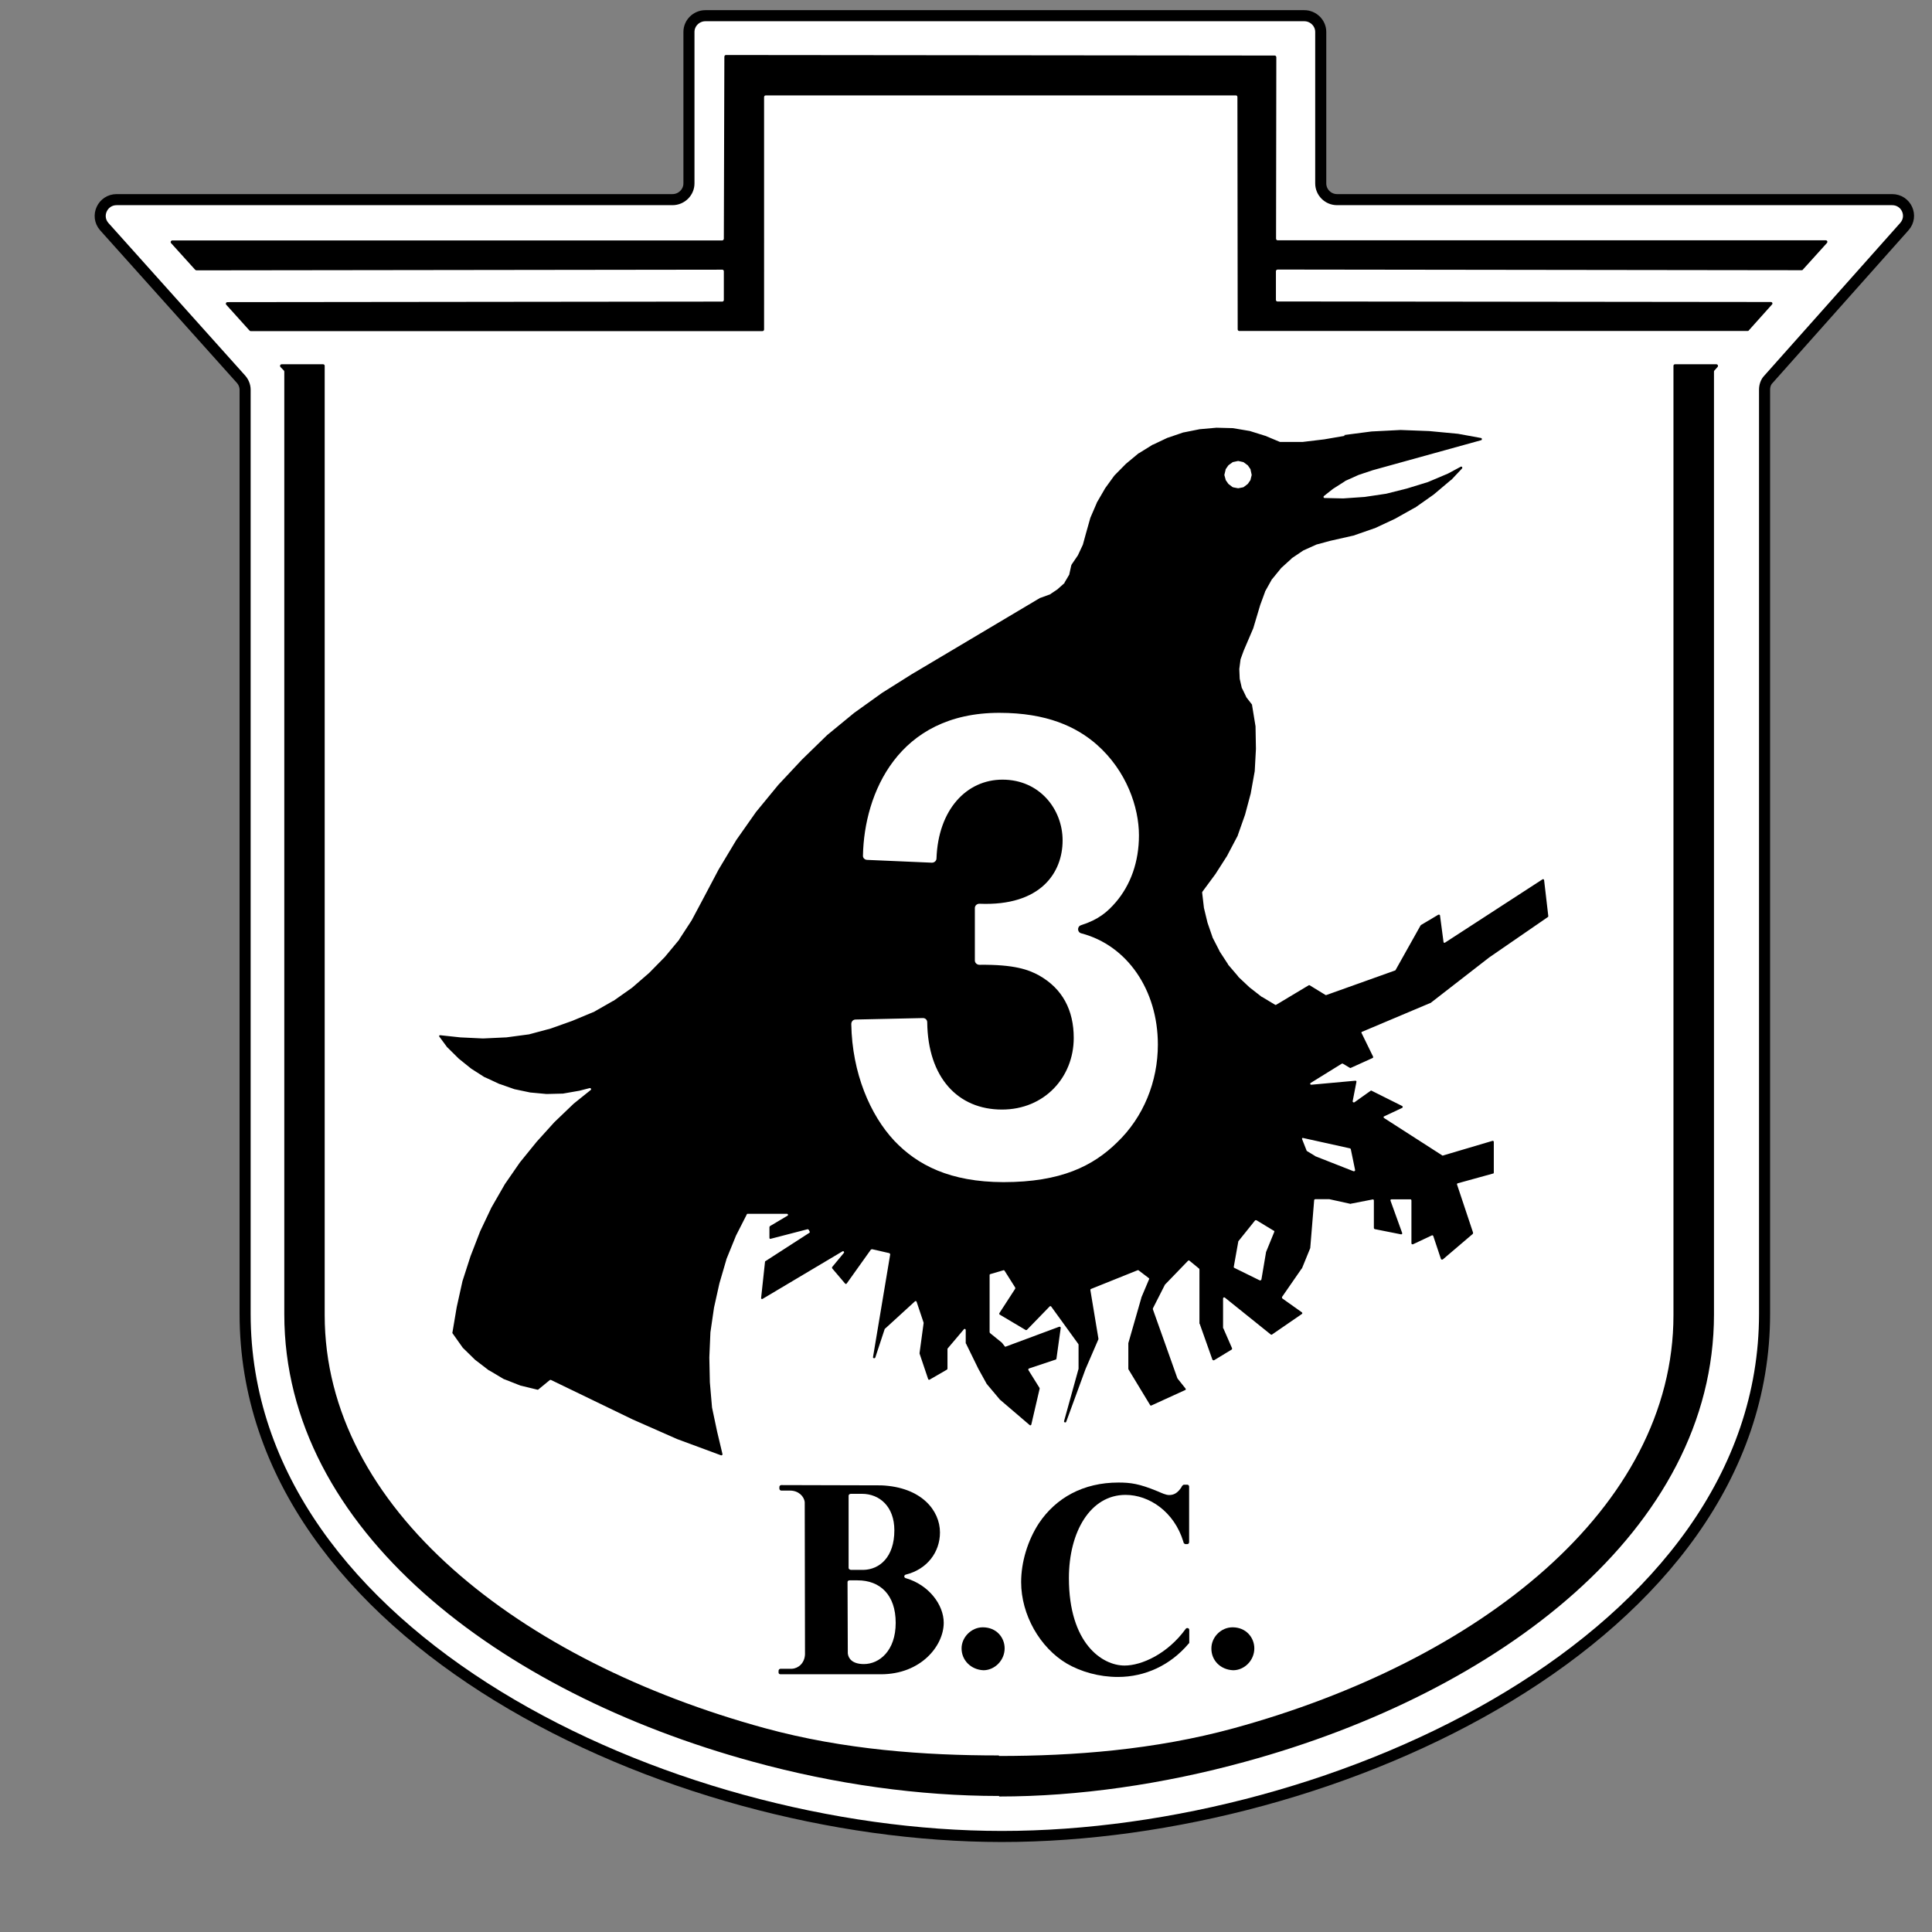 <?xml version="1.0" encoding="utf-8"?>
<!-- Generator: Adobe Illustrator 26.1.0, SVG Export Plug-In . SVG Version: 6.00 Build 0)  -->
<svg version="1.1" id="Hwy_3" xmlns="http://www.w3.org/2000/svg" xmlns:xlink="http://www.w3.org/1999/xlink" x="0px" y="0px"
	 viewBox="0 0 144 144" style="enable-background:new 0 0 144 144;" xml:space="preserve">
<rect x="0" y="0" width="144" height="144" fill="#808080" stroke="none"/>
<style type="text/css">
	.Arched_x0020_Green{fill:url(#SVGID_1_);stroke:#FFFFFF;stroke-width:0.25;stroke-miterlimit:1;}
	.st0{fill-rule:evenodd;clip-rule:evenodd;fill:#FFFFFF;stroke:#000000;stroke-width:0.825;}
	.st1{fill-rule:evenodd;clip-rule:evenodd;}
</style>
<linearGradient id="SVGID_1_" gradientUnits="userSpaceOnUse" x1="36" y1="108" x2="36.707" y2="107.293">
	<stop  offset="0" style="stop-color:#20AC4B"/>
	<stop  offset="0.983" style="stop-color:#19361A"/>
</linearGradient>
<path class="st0" d="M97.21,1.17c0.68,0,1.23,0.55,1.23,1.21v11.29c0,0.66,0.54,1.21,1.22,1.21h41.37c1.05,0,1.61,1.22,0.91,2.01
	l-10.12,11.37c-0.21,0.21-0.3,0.5-0.3,0.79v68.88c0,24.05-31.86,38.96-56.85,38.95c-24.93,0-56.4-14.89-56.4-38.95V29.05
	c0-0.29-0.12-0.58-0.31-0.79L7.77,16.89c-0.69-0.79-0.12-2.01,0.92-2.01h41.43c0.68,0,1.23-0.55,1.23-1.21V2.38
	c0-0.66,0.55-1.21,1.23-1.21H97.21z"/>
<path class="st1" d="M92.38,24.67h37.89c0.03,0,0.07-0.02,0.08-0.05l1.72-1.92c0.08-0.08,0.02-0.19-0.08-0.19l-36.78-0.04
	c-0.07,0-0.11-0.06-0.11-0.12v-2.14c0-0.07,0.07-0.12,0.13-0.12l39.06,0.05c0.03,0,0.09-0.02,0.09-0.05l1.79-1.98
	c0.07-0.09,0.02-0.2-0.09-0.2H95.23c-0.07,0-0.12-0.05-0.12-0.13l0.02-13.51c0-0.08-0.06-0.13-0.12-0.13L54.12,4.1
	c-0.08,0-0.13,0.05-0.13,0.14l-0.04,13.55c0,0.08-0.07,0.13-0.12,0.13H12.84c-0.09,0-0.16,0.11-0.09,0.2l1.79,1.98
	c0.04,0.03,0.07,0.05,0.1,0.05l39.2-0.05c0.06,0,0.11,0.05,0.11,0.12v2.14c0,0.06-0.05,0.12-0.11,0.12l-36.88,0.04
	c-0.11,0-0.16,0.11-0.1,0.19l1.73,1.92c0.03,0.03,0.06,0.05,0.09,0.05h38.15c0.06,0,0.12-0.05,0.12-0.12V7.24
	c0-0.07,0.05-0.13,0.13-0.13h35.04c0.07,0,0.11,0.06,0.11,0.13l0.02,17.31C92.25,24.62,92.3,24.67,92.38,24.67z"/>
<path class="st1" d="M124.73,27.26v70.76c0,14.43-14.51,25.8-32.8,30.8c-5.9,1.61-11.94,2.06-17.46,2.06l-0.03-0.04h-0.02
	c-5.51,0-11.5-0.42-17.4-2.03c-18.3-5-32.82-16.37-32.82-30.8V27.26c0-0.06-0.05-0.11-0.12-0.11H21c-0.11,0-0.16,0.11-0.1,0.2
	l0.26,0.27c0.02,0.02,0.03,0.05,0.03,0.08v70.26c0,16.07,16.05,28.19,34.9,33.34c6.18,1.7,12.48,2.56,18.33,2.56h0.03l0.04,0.04
	c5.85,0,12.17-0.9,18.35-2.6c18.85-5.15,34.91-17.27,34.91-33.34V27.7c0-0.04,0.01-0.07,0.03-0.08l0.24-0.27
	c0.06-0.08,0.02-0.2-0.1-0.2h-3.06C124.79,27.14,124.73,27.2,124.73,27.26z"/>
<path class="st1" d="M90,68.77l-0.27-1.12c0-0.02,0-0.02,0-0.02l-0.13-1.11c0-0.02,0.02-0.04,0.03-0.07l0.96-1.3l0,0l0.89-1.39
	c0,0,0,0,0-0.01l0.78-1.48c0,0,0,0,0-0.02l0.54-1.53l0,0l0.43-1.61c0-0.02,0-0.02,0-0.02l0.29-1.61l0,0l0.09-1.66l0,0l-0.03-1.66
	c0,0,0,0,0-0.02l-0.26-1.59c0,0,0-0.02,0-0.03l-0.44-0.57c0-0.02,0-0.02,0-0.02l-0.3-0.62c-0.02-0.02-0.02-0.02-0.02-0.02l-0.16-0.7
	c0,0,0,0,0-0.02l-0.03-0.69c0,0,0,0,0-0.02l0.09-0.69c0,0,0,0,0-0.02l0.24-0.66l0,0l0.71-1.66l0,0l0.52-1.74l0,0l0.36-0.98
	c0,0,0,0,0-0.02l0.52-0.93c0.02,0,0.02,0,0.02-0.01l0.66-0.81c0.02-0.02,0.02-0.02,0.02-0.02l0.76-0.69c0-0.02,0-0.02,0.01-0.02
	l0.86-0.58c0.02-0.01,0.02-0.01,0.02-0.01l0.98-0.44c0.01,0,0.01,0,0.01,0l1-0.27l0,0l1.68-0.38c0,0,0,0,0.02,0l1.58-0.55
	c0.02,0,0.02,0,0.02,0l1.52-0.71l0,0l1.48-0.83c0,0,0,0,0.02,0l1.39-0.98l0,0l1.28-1.08c0.02,0,0.02,0,0.02,0l0.81-0.86
	c0.06-0.07-0.02-0.18-0.1-0.13l-0.95,0.51l0,0l-1.49,0.63l0,0l-1.56,0.48l0,0l-1.55,0.39l0,0l-1.61,0.24l0,0l-1.59,0.11
	c-0.02,0-0.02,0-0.02,0l-1.37-0.03c-0.09,0-0.11-0.1-0.05-0.15l0.67-0.53l0,0l0.91-0.58c0-0.02,0-0.02,0.02-0.02l0.98-0.44l0,0
	l1.05-0.35l0,0l8.09-2.24c0.07-0.02,0.07-0.13,0-0.16l-1.75-0.32c0,0,0,0-0.02,0l-2.11-0.2l0,0l-2.13-0.08l0,0l-2.16,0.11l0,0
	l-2.08,0.27l0.11,0.05l-1.57,0.27l0,0l-1.59,0.19c0,0,0,0-0.02,0h-1.62H95.4l-1.1-0.46c-0.01,0-0.01,0-0.01,0l-1.15-0.36
	c-0.01,0-0.01,0-0.01,0l-1.25-0.21c0,0,0,0-0.02,0l-1.18-0.03c-0.02,0-0.02,0-0.02,0l-1.23,0.11c-0.01,0-0.01,0-0.01,0l-1.2,0.24
	c0,0,0,0-0.02,0l-1.14,0.39c0,0,0,0-0.02,0l-1.1,0.52c-0.02,0-0.02,0-0.02,0l-1.03,0.64c-0.02,0-0.02,0-0.02,0l-0.95,0.79l0,0
	l-0.84,0.85c0,0.02,0,0.02-0.02,0.02l-0.71,0.98c0,0,0,0,0,0.01l-0.61,1.05c0,0,0,0,0,0.02l-0.47,1.09l0,0l-0.33,1.17l-0.23,0.84
	l0,0l-0.37,0.79l0,0l-0.47,0.69c0,0.02,0,0.04-0.02,0.04L79.7,42.8c0,0.02,0,0.02,0,0.02l-0.36,0.61c0,0.02,0,0.02,0,0.03
	l-0.51,0.45c0,0.02,0,0.02-0.02,0.02l-0.58,0.39c-0.02,0-0.02,0-0.02,0l-0.66,0.24c-0.02,0-0.02,0-0.02,0l-9.57,5.69l-2.21,1.39l0,0
	l-2.08,1.49l0,0l-2.02,1.66l0,0l-1.87,1.82l0,0l-1.77,1.89l0,0l-1.66,2.02l0,0l-1.47,2.09l0,0l-1.32,2.2l0,0l-1.21,2.29l-0.8,1.5
	l0,0l-0.92,1.41c0,0.02,0,0.02,0,0.02l-1.08,1.3l0,0l-1.16,1.18l0,0l-1.28,1.11l0,0l-1.39,0.98c-0.02,0-0.02,0-0.02,0l-1.47,0.84
	c-0.02,0-0.02,0-0.02,0l-1.56,0.65l0,0l-1.6,0.57l0,0l-1.64,0.44c0,0,0,0-0.02,0l-1.65,0.22c-0.02,0-0.02,0-0.02,0l-1.71,0.08
	c0,0,0,0-0.02,0l-1.68-0.08l0,0l-1.49-0.16c-0.07-0.02-0.12,0.06-0.07,0.11l0.59,0.8c0.02,0,0.02,0,0.02,0.01l0.84,0.83l0,0
	l0.92,0.74l0,0l1,0.64c0,0,0,0,0.02,0l1.1,0.51c0.02,0,0.02,0,0.02,0l1.11,0.39c0,0,0,0,0.02,0l1.14,0.24c0,0,0,0,0.02,0l1.18,0.11
	c0.02,0,0.02,0,0.02,0l1.19-0.03c0.02,0,0.02,0,0.02,0l1.2-0.21c0,0,0,0,0.01,0l0.78-0.2c0.08-0.02,0.15,0.08,0.08,0.14l-1.27,1.02
	l0,0l-1.44,1.38l0,0l-1.32,1.46l0,0l-1.25,1.54l0,0l-1.12,1.62l0,0l-1,1.74l0,0l-0.84,1.77l0,0l-0.72,1.86l0,0l-0.6,1.86l0,0
	l-0.43,1.94l0,0l-0.32,1.9c-0.02,0.02,0,0.03,0.02,0.06l0.73,1.03c0.01,0,0.01,0,0.01,0.02l0.91,0.89c0.02,0.02,0.02,0.02,0.02,0.02
	l1.03,0.79c0,0,0,0,0.02,0l1.11,0.66c0,0,0,0,0.02,0l1.22,0.48c0,0,0,0,0.02,0l1.23,0.3c0.03,0,0.06,0,0.07-0.02l0.84-0.69
	c0.03-0.02,0.06-0.03,0.09-0.02l6.08,2.94l0,0l3.33,1.47l0,0l3.27,1.21c0.06,0.02,0.12-0.03,0.11-0.09l-0.4-1.68l0,0l-0.38-1.8
	c0,0,0,0,0-0.01l-0.16-1.86l0,0l-0.04-1.85l0,0l0.08-1.85c0,0,0,0,0-0.02l0.27-1.85l0,0l0.4-1.8l0,0l0.52-1.78c0-0.02,0-0.02,0-0.02
	l0.7-1.72c0-0.01,0-0.01,0-0.01l0.82-1.61c0-0.04,0.03-0.05,0.06-0.05h2.94c0.07,0,0.11,0.11,0.04,0.14l-1.3,0.77
	c-0.04,0.04-0.05,0.05-0.05,0.09v0.79c0,0.06,0.05,0.1,0.1,0.07l2.74-0.71c0.04,0,0.07,0.02,0.08,0.03l0.07,0.13
	c0.04,0.04,0.02,0.08-0.02,0.11l-3.27,2.11c-0.02,0-0.03,0.03-0.03,0.05l-0.29,2.69c-0.02,0.06,0.06,0.11,0.11,0.07l5.95-3.54
	c0.08-0.05,0.16,0.05,0.11,0.11l-0.87,1.05c-0.02,0.03-0.02,0.08,0,0.11l0.96,1.13c0.04,0.04,0.1,0.04,0.13-0.02l1.79-2.51
	c0.04-0.02,0.07-0.03,0.1-0.03l1.27,0.29c0.04,0.02,0.07,0.05,0.07,0.1l-1.28,7.65c-0.02,0.08,0.13,0.13,0.17,0.03l0.7-2.12
	c0.02-0.02,0.02-0.04,0.04-0.04l2.21-2.02c0.05-0.05,0.11-0.03,0.13,0.03l0.52,1.55c0,0.02,0,0.03,0,0.05l-0.3,2.21
	c0,0.01,0,0.04,0,0.05l0.64,1.9c0.02,0.04,0.06,0.07,0.11,0.04l1.28-0.74c0.04-0.03,0.05-0.05,0.05-0.08v-1.46
	c0-0.02,0-0.03,0.02-0.05l1.21-1.43c0.05-0.05,0.13-0.02,0.13,0.07v0.96c0,0.02,0,0.04,0.02,0.04l0.92,1.88l0,0l0.63,1.14
	c0.02,0,0.02,0,0.02,0.02l0.95,1.13c0,0.02,0,0.02,0.02,0.02l2.21,1.89c0.04,0.03,0.11,0.02,0.12-0.05l0.62-2.67
	c0-0.02,0-0.05-0.02-0.07l-0.81-1.3c-0.04-0.05-0.01-0.1,0.03-0.13l1.98-0.66c0.04,0,0.05-0.02,0.07-0.06l0.32-2.3
	c0.02-0.06-0.05-0.11-0.12-0.09l-3.98,1.48c-0.03,0.02-0.06,0-0.07-0.02l-0.21-0.27l0,0l-0.9-0.73c0-0.03-0.02-0.05-0.02-0.06v-4.26
	c0-0.03,0.02-0.06,0.07-0.07l0.95-0.28c0.03-0.02,0.08,0,0.1,0.04l0.79,1.25c0,0.02,0,0.05,0,0.08l-1.18,1.82
	c-0.02,0.04-0.02,0.08,0.02,0.11l1.92,1.14c0.04,0.03,0.08,0.02,0.11,0l1.69-1.74c0.04-0.05,0.09-0.03,0.12,0l2.02,2.79
	c0,0.02,0.02,0.02,0.02,0.05v1.78c0,0,0,0.01,0,0.02l-1.08,3.9c-0.03,0.1,0.13,0.14,0.16,0.05l1.44-3.93l0,0l0.96-2.22
	c0-0.02,0-0.03,0-0.05l-0.6-3.62c0-0.03,0.01-0.07,0.05-0.08l3.46-1.39c0.03-0.02,0.06,0,0.08,0l0.76,0.58
	c0.04,0.02,0.05,0.06,0.02,0.1l-0.57,1.35c0,0,0,0,0,0.02l-0.97,3.38v0.02v1.9c0,0.02,0.02,0.04,0.02,0.05l1.6,2.64
	c0.01,0.04,0.06,0.05,0.09,0.04l2.54-1.16c0.04-0.01,0.04-0.07,0.01-0.11l-0.59-0.74c0,0,0-0.02-0.02-0.04l-0.92-2.59l-0.9-2.53
	c0-0.04,0-0.05,0-0.07l0.9-1.77c0,0,0-0.02,0.02-0.02l1.69-1.75c0.03-0.04,0.08-0.04,0.11-0.02l0.73,0.6c0,0.02,0.02,0.04,0.02,0.06
	v4.03c0,0,0,0.02,0.02,0.02l0.95,2.68c0.04,0.03,0.08,0.06,0.13,0.03l1.3-0.79c0.03-0.02,0.04-0.05,0.03-0.1L91.18,99
	c-0.02,0-0.02-0.02-0.02-0.02v-2.19c0-0.09,0.08-0.12,0.14-0.07l3.41,2.74c0.04,0.03,0.07,0.03,0.11,0l2.21-1.52
	c0.05-0.03,0.05-0.09,0-0.13l-1.45-1.03c-0.03-0.03-0.04-0.09-0.02-0.12l1.46-2.11c0.02,0,0.02,0,0.02-0.01l0.62-1.52v-0.02
	l0.29-3.55c0-0.03,0.04-0.07,0.09-0.07h1.03c0,0,0,0,0.01,0l1.54,0.34c0.02,0.02,0.03,0.02,0.05,0l1.64-0.32
	c0.04-0.02,0.09,0.02,0.09,0.08v2.05c0,0.03,0.03,0.07,0.06,0.08l1.96,0.39c0.06,0.02,0.11-0.05,0.09-0.1l-0.87-2.41
	c-0.02-0.05,0.02-0.1,0.07-0.1h1.42c0.04,0,0.07,0.04,0.07,0.09v3.19c0,0.05,0.05,0.09,0.12,0.07l1.4-0.66
	c0.05-0.02,0.09,0,0.11,0.05l0.57,1.71c0.03,0.05,0.09,0.06,0.14,0.03l2.23-1.9c0.03-0.04,0.03-0.07,0.02-0.11l-1.19-3.57
	c-0.02-0.04,0.02-0.1,0.07-0.1l2.61-0.72c0.05,0,0.06-0.04,0.06-0.07v-2.29c0-0.05-0.05-0.09-0.09-0.08l-3.68,1.09
	c-0.02,0.02-0.05,0.02-0.07,0l-4.34-2.79c-0.05-0.04-0.05-0.11,0-0.12l1.34-0.63c0.07-0.03,0.07-0.12,0-0.15l-2.26-1.13
	c-0.02-0.02-0.06-0.02-0.08,0l-1.21,0.86c-0.05,0.03-0.14-0.01-0.13-0.08l0.28-1.44c0.02-0.07-0.04-0.09-0.08-0.09l-3.29,0.3
	c-0.08,0-0.11-0.09-0.03-0.14l2.31-1.43c0.01-0.01,0.05-0.01,0.08,0l0.52,0.31c0.03,0.02,0.05,0.02,0.08,0l1.61-0.73
	c0.04-0.01,0.06-0.06,0.04-0.11l-0.86-1.76c-0.02-0.04,0-0.08,0.05-0.09l5.07-2.14c0.02,0,0.02,0,0.02,0l4.38-3.4l0,0l4.37-3.01
	c0.03-0.02,0.03-0.05,0.03-0.08l-0.31-2.66c0-0.07-0.07-0.1-0.12-0.07l-7.27,4.72c-0.05,0.03-0.11,0-0.11-0.06l-0.26-1.97
	c0-0.05-0.07-0.07-0.13-0.05l-1.28,0.76c0,0-0.02,0.02-0.04,0.04l-1.85,3.3c0,0.03-0.03,0.03-0.04,0.05l-5.15,1.84
	c-0.01,0-0.04,0-0.06-0.02l-1.16-0.71c-0.03-0.02-0.06-0.02-0.08,0l-2.42,1.45c-0.02,0.02-0.04,0.02-0.08,0l-0.98-0.59
	c-0.02,0-0.02,0-0.02,0l-0.91-0.71l0,0l-0.84-0.79c0,0,0,0,0-0.02l-0.76-0.89c0-0.02,0-0.02,0-0.02l-0.64-0.98c0,0,0,0,0-0.02
	l-0.52-1.01c0,0,0,0,0-0.02L90,68.77L90,68.77z M66.66,85.03c-1.8-1.92-3.15-5.05-3.21-8.7c0-0.19,0.13-0.34,0.32-0.34l5.02-0.11
	c0.18,0,0.32,0.13,0.32,0.32c0.05,4.11,2.28,6.5,5.57,6.5c3.17,0,5.35-2.41,5.35-5.34c0-2.06-0.83-3.67-2.59-4.66
	c-0.77-0.42-1.82-0.82-4.44-0.79c-0.19,0-0.34-0.15-0.34-0.32v-3.91c0-0.18,0.15-0.32,0.34-0.32c4.57,0.19,6.2-2.32,6.2-4.72
	c0-2.32-1.71-4.53-4.48-4.53c-2.68,0-4.79,2.23-4.92,5.87c0,0.17-0.15,0.32-0.34,0.32l-4.84-0.21c-0.18-0.01-0.32-0.16-0.3-0.33
	c0.09-4.61,2.61-10.63,10.16-10.63c3.55,0,5.75,1.04,7.27,2.37c2.22,1.96,3.14,4.67,3.14,6.76c0,1.98-0.62,3.69-1.72,4.98
	c-0.62,0.72-1.28,1.3-2.6,1.72c-0.3,0.1-0.29,0.54,0.04,0.61c3.38,0.89,5.69,4.19,5.69,8.29c0,2.74-1.06,5.4-3.05,7.3
	c-1.78,1.74-4.16,2.95-8.46,2.95C70.81,88.1,68.38,86.84,66.66,85.03z M97.13,84.82l3.48,0.77c0.03,0.02,0.07,0.03,0.07,0.06
	L101,87.2c0.02,0.06-0.05,0.11-0.11,0.1l-2.85-1.12c-0.02,0-0.02,0-0.02-0.02l-0.61-0.37c-0.02-0.02-0.03-0.02-0.03-0.05l-0.32-0.81
	C97.02,84.86,97.06,84.79,97.13,84.82z M94.98,91.81l-0.62,1.52c0,0.02,0,0.02,0,0.02l-0.34,2.01c-0.02,0.07-0.07,0.08-0.13,0.07
	L92,94.5c-0.04-0.02-0.05-0.05-0.04-0.09l0.34-1.9c0,0,0.02-0.01,0.02-0.02l1.22-1.52c0.03-0.03,0.06-0.03,0.11-0.02l1.27,0.77
	C94.98,91.73,94.99,91.78,94.98,91.81z M93.01,34.69l0.2,0.29c0,0.02,0,0.03,0,0.03l0.08,0.37c0,0.02,0,0.02,0,0.04l-0.08,0.32
	c0,0.02,0,0.02,0,0.03l-0.2,0.29c0,0-0.02,0-0.02,0.02L92.7,36.3c-0.01,0-0.01,0-0.04,0.02l-0.36,0.07c0,0-0.02,0-0.03,0l-0.37-0.07
	c-0.02-0.02-0.02-0.02-0.04-0.02l-0.29-0.22c0-0.02-0.02-0.02-0.02-0.02l-0.2-0.29c0-0.01,0-0.01,0-0.03l-0.09-0.32
	c0-0.02,0-0.02,0-0.04l0.09-0.37c0,0,0-0.02,0-0.03l0.2-0.29c0,0,0.02,0,0.02-0.02l0.29-0.21c0.02-0.02,0.02-0.02,0.04-0.02
	l0.37-0.08c0.02,0,0.03,0,0.03,0l0.36,0.08c0.02,0,0.02,0,0.04,0.02L93,34.68C93,34.69,93.01,34.69,93.01,34.69z"/>
<path class="st1" d="M88.64,122.46v-0.97c0-0.15-0.18-0.19-0.26-0.09c-1.35,1.87-3.29,2.74-4.56,2.74c-1.68,0-4.15-1.66-4.15-6.52
	c0-3.45,1.6-6.2,4.22-6.2c1.76,0,3.63,1.25,4.31,3.49l0,0l0.02,0.08c0.03,0.05,0.09,0.1,0.14,0.1h0.13c0.08,0,0.14-0.06,0.14-0.15
	v-4.14c0-0.08-0.06-0.14-0.14-0.14h-0.23c-0.06,0-0.11,0.04-0.13,0.07l-0.06,0.08c0,0.02,0,0.02,0,0.02c-0.31,0.48-0.6,0.6-0.93,0.6
	c-0.26,0-0.55-0.15-0.89-0.29c-1.33-0.55-1.98-0.64-2.89-0.64c-2.62,0-4.66,1.14-5.93,3.04c-0.84,1.29-1.32,2.9-1.32,4.38
	c0,2.45,1.41,4.89,3.4,6.07c1.05,0.61,2.4,1,3.81,1c2.03,0,3.91-0.87,5.27-2.48L88.64,122.46z"/>
<path class="st1" d="M58.16,124.79h7.5c2.98,0,4.68-2.12,4.68-3.84c0-1.33-1.1-2.82-2.82-3.32c-0.17-0.04-0.15-0.24,0-0.27
	c1.57-0.39,2.54-1.66,2.54-3.14c0-1.63-1.37-3.38-4.37-3.51l0,0l-7.46-0.02c-0.07,0-0.14,0.06-0.14,0.14v0.13
	c0,0.07,0.07,0.14,0.14,0.14h0.66c0.62,0,1.05,0.43,1.09,0.87c0,0.02,0,0.02,0,0.02l0.02,11.3c0,0,0,0,0,0.02
	c-0.03,0.64-0.48,1.04-0.97,1.07l0,0h-0.85c-0.08,0-0.15,0.07-0.15,0.15v0.09C58.01,124.72,58.08,124.79,58.16,124.79z
	 M63.32,117.79h0.6c1.67,0,2.84,1.07,2.84,3.17c0,2.08-1.22,3.07-2.37,3.07c-0.86,0-1.16-0.41-1.2-0.8c0-0.02,0-0.02,0-0.02
	l-0.02-5.28C63.16,117.86,63.22,117.79,63.32,117.79z M63.25,116.86v-5.38c0-0.07,0.07-0.14,0.17-0.14h0.82
	c1.32,0,2.42,0.95,2.42,2.72c0,2-1.1,2.92-2.3,2.95h-0.93C63.32,117,63.25,116.94,63.25,116.86z"/>
<path class="st1" d="M73.3,124.49c0.83,0,1.58-0.73,1.58-1.63c0-0.8-0.6-1.57-1.63-1.57c-0.85,0-1.58,0.74-1.58,1.57
	C71.67,123.76,72.38,124.45,73.3,124.49z"/>
<path class="st1" d="M91.91,124.49c0.84,0,1.58-0.73,1.58-1.63c0-0.8-0.61-1.57-1.62-1.57c-0.87,0-1.58,0.74-1.58,1.57
	C90.28,123.76,90.97,124.45,91.91,124.49z"/>
</svg>
